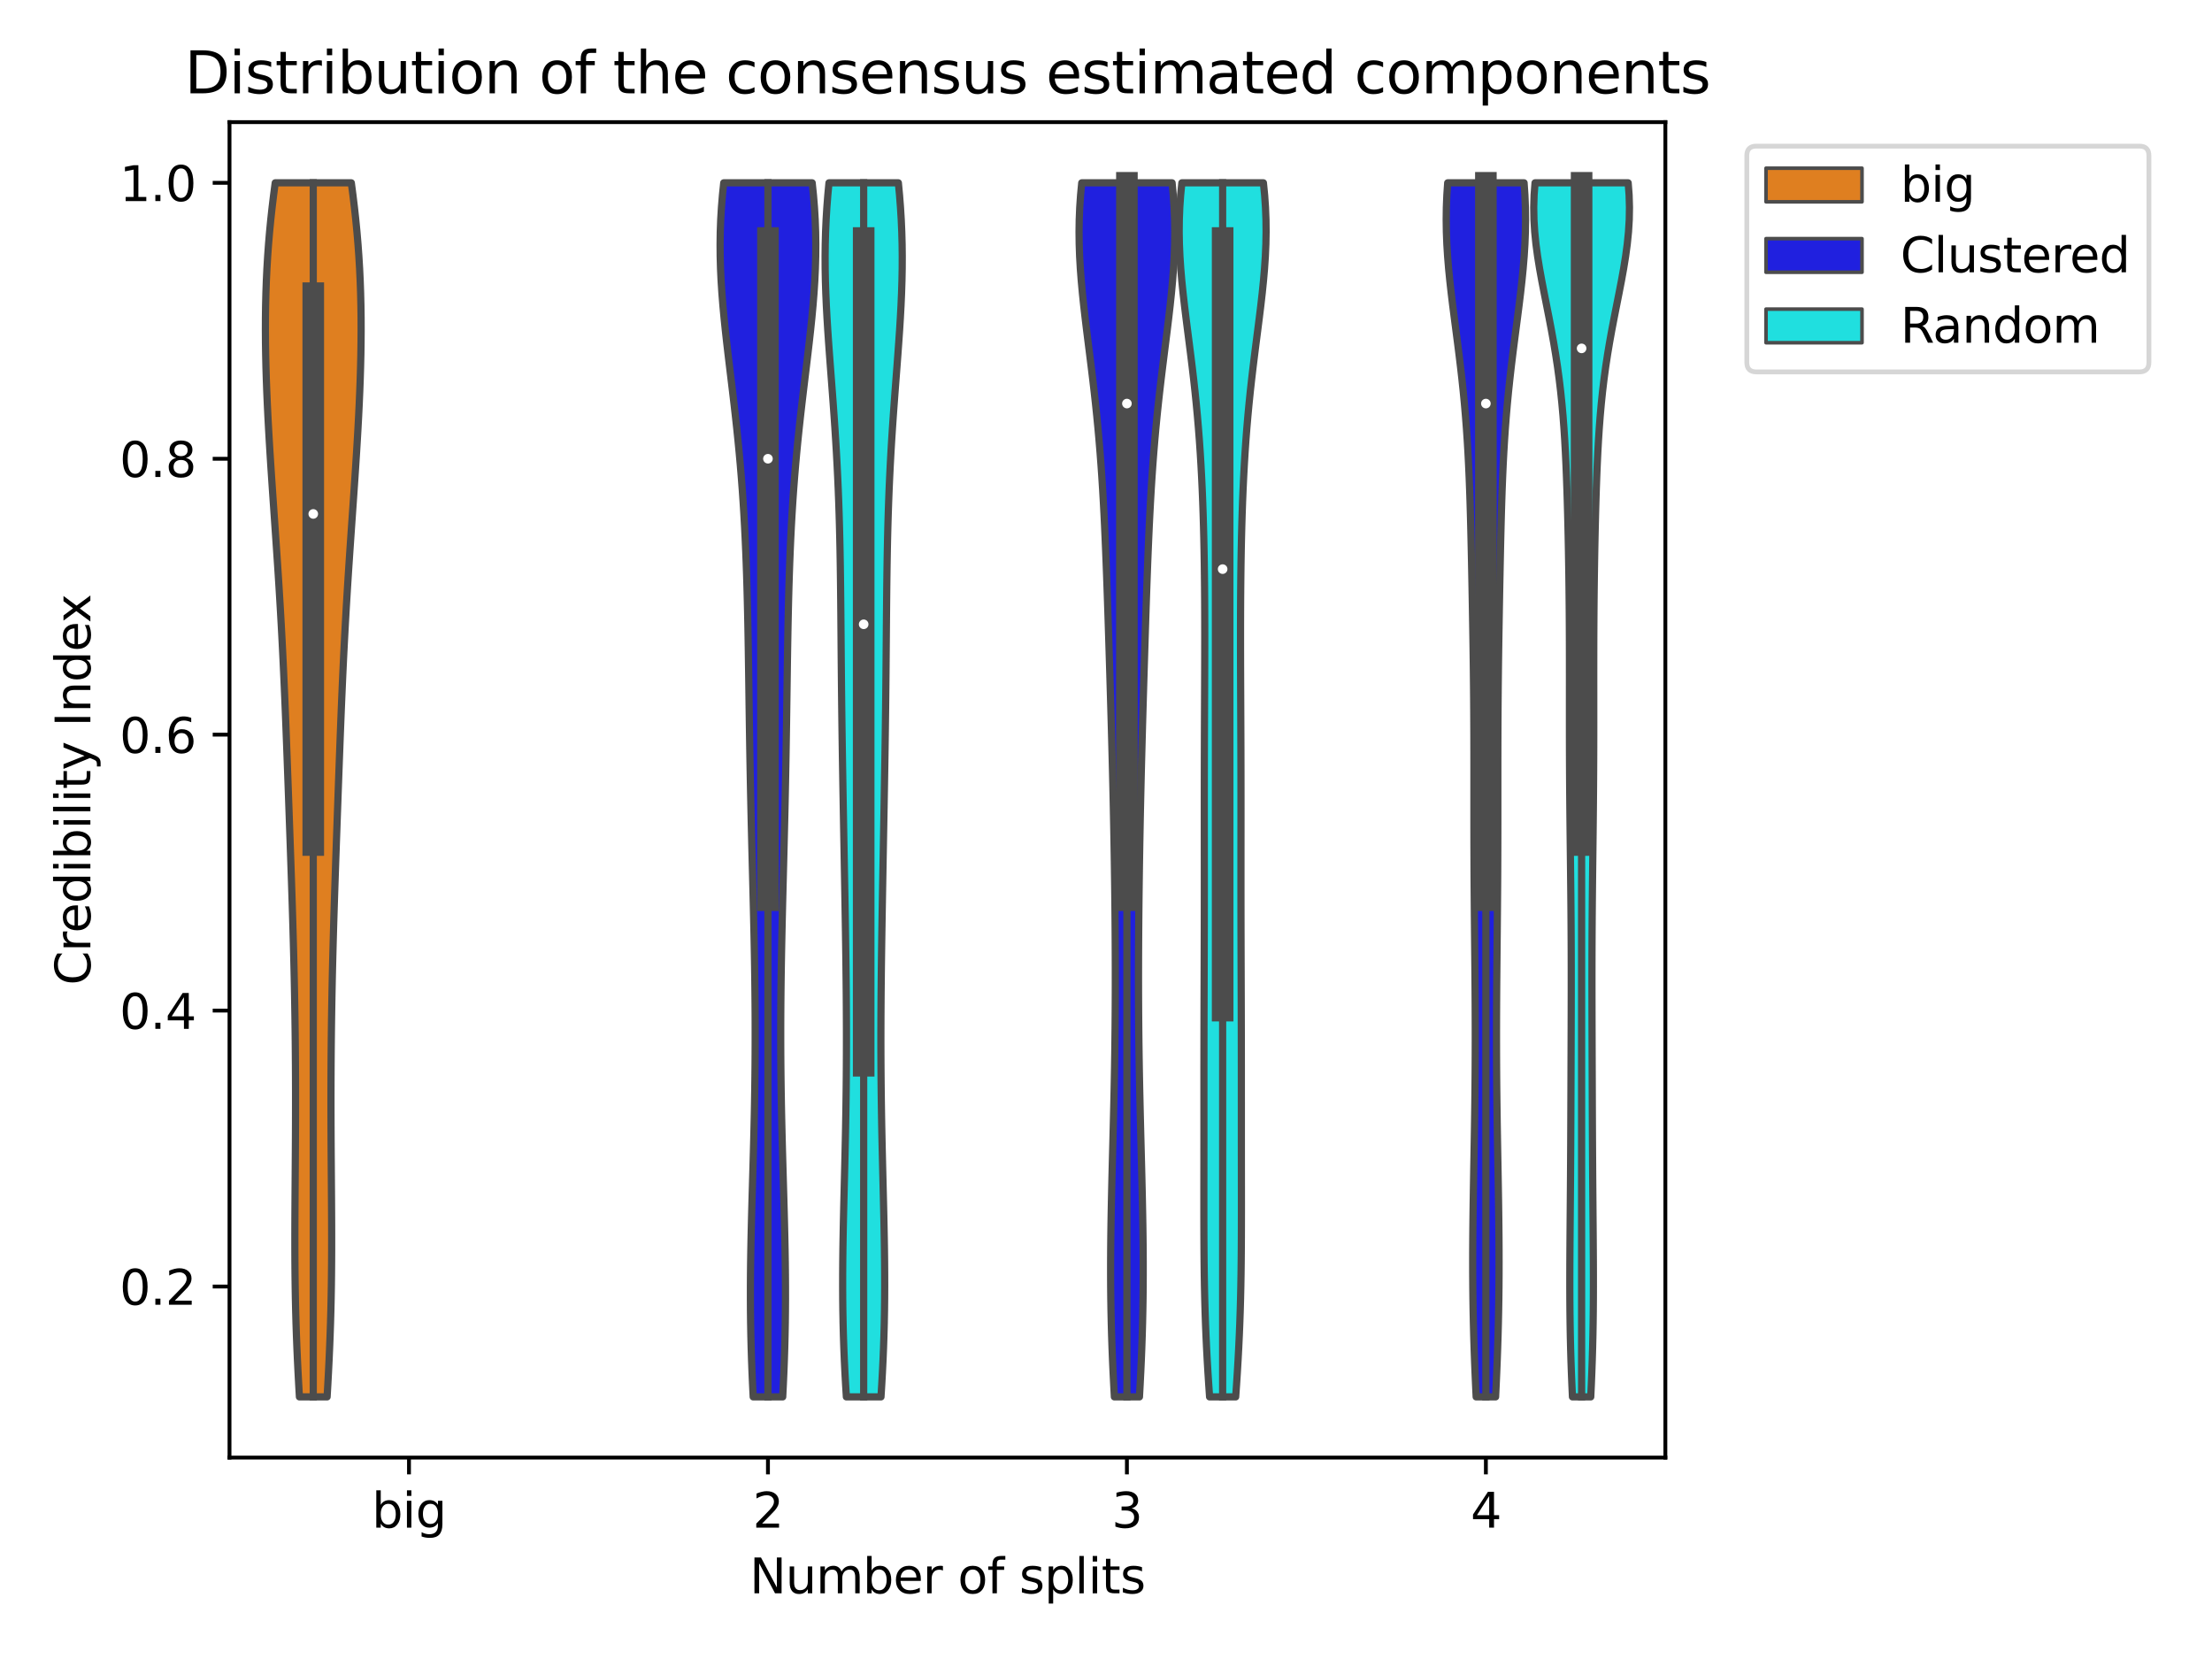 <?xml version="1.0" encoding="utf-8" standalone="no"?>
<!DOCTYPE svg PUBLIC "-//W3C//DTD SVG 1.1//EN"
  "http://www.w3.org/Graphics/SVG/1.1/DTD/svg11.dtd">
<svg height="345.6pt" version="1.1" viewBox="0 0 460.8 345.6" width="460.8pt" xmlns="http://www.w3.org/2000/svg" xmlns:xlink="http://www.w3.org/1999/xlink">
 <defs>
  <style type="text/css">*{stroke-linecap:butt;stroke-linejoin:round;}</style>
 </defs>
 <g id="figure_1">
  <g id="patch_1">
   <path d="M 0 345.6 
L 460.8 345.6 
L 460.8 0 
L 0 0 
z
" style="fill:#ffffff;"/>
  </g>
  <g id="axes_1">
   <g id="patch_2">
    <path d="M 47.81 303.64 
L 346.925 303.64 
L 346.925 25.44 
L 47.81 25.44 
z
" style="fill:#ffffff;"/>
   </g>
   <g id="PolyCollection_1">
    <defs>
     <path d="M 68.143 -54.605 
L 62.374 -54.605 
L 62.227 -57.16 
L 62.09 -59.715 
L 61.964 -62.269 
L 61.851 -64.824 
L 61.751 -67.379 
L 61.665 -69.933 
L 61.593 -72.488 
L 61.535 -75.043 
L 61.49 -77.597 
L 61.457 -80.152 
L 61.436 -82.706 
L 61.426 -85.261 
L 61.424 -87.816 
L 61.429 -90.37 
L 61.44 -92.925 
L 61.456 -95.48 
L 61.474 -98.034 
L 61.493 -100.589 
L 61.512 -103.144 
L 61.53 -105.698 
L 61.545 -108.253 
L 61.557 -110.807 
L 61.565 -113.362 
L 61.568 -115.917 
L 61.567 -118.471 
L 61.56 -121.026 
L 61.548 -123.581 
L 61.529 -126.135 
L 61.505 -128.69 
L 61.476 -131.245 
L 61.44 -133.799 
L 61.399 -136.354 
L 61.353 -138.908 
L 61.301 -141.463 
L 61.243 -144.018 
L 61.181 -146.572 
L 61.114 -149.127 
L 61.043 -151.682 
L 60.968 -154.236 
L 60.89 -156.791 
L 60.808 -159.346 
L 60.724 -161.9 
L 60.638 -164.455 
L 60.55 -167.009 
L 60.461 -169.564 
L 60.371 -172.119 
L 60.28 -174.673 
L 60.189 -177.228 
L 60.098 -179.783 
L 60.006 -182.337 
L 59.913 -184.892 
L 59.819 -187.447 
L 59.724 -190.001 
L 59.627 -192.556 
L 59.528 -195.111 
L 59.426 -197.665 
L 59.32 -200.22 
L 59.21 -202.774 
L 59.095 -205.329 
L 58.975 -207.884 
L 58.85 -210.438 
L 58.718 -212.993 
L 58.58 -215.548 
L 58.436 -218.102 
L 58.285 -220.657 
L 58.129 -223.212 
L 57.967 -225.766 
L 57.8 -228.321 
L 57.628 -230.875 
L 57.454 -233.43 
L 57.277 -235.985 
L 57.099 -238.539 
L 56.922 -241.094 
L 56.746 -243.649 
L 56.573 -246.203 
L 56.404 -248.758 
L 56.242 -251.313 
L 56.087 -253.867 
L 55.941 -256.422 
L 55.805 -258.976 
L 55.682 -261.531 
L 55.572 -264.086 
L 55.478 -266.64 
L 55.4 -269.195 
L 55.342 -271.75 
L 55.304 -274.304 
L 55.288 -276.859 
L 55.296 -279.414 
L 55.33 -281.968 
L 55.392 -284.523 
L 55.483 -287.077 
L 55.604 -289.632 
L 55.757 -292.187 
L 55.941 -294.741 
L 56.158 -297.296 
L 56.407 -299.851 
L 56.686 -302.405 
L 56.995 -304.96 
L 57.332 -307.515 
L 73.185 -307.515 
L 73.185 -307.515 
L 73.522 -304.96 
L 73.831 -302.405 
L 74.11 -299.851 
L 74.359 -297.296 
L 74.576 -294.741 
L 74.76 -292.187 
L 74.913 -289.632 
L 75.034 -287.077 
L 75.125 -284.523 
L 75.186 -281.968 
L 75.221 -279.414 
L 75.229 -276.859 
L 75.213 -274.304 
L 75.175 -271.75 
L 75.116 -269.195 
L 75.039 -266.64 
L 74.945 -264.086 
L 74.835 -261.531 
L 74.712 -258.976 
L 74.576 -256.422 
L 74.43 -253.867 
L 74.275 -251.313 
L 74.112 -248.758 
L 73.944 -246.203 
L 73.771 -243.649 
L 73.595 -241.094 
L 73.417 -238.539 
L 73.24 -235.985 
L 73.063 -233.43 
L 72.888 -230.875 
L 72.717 -228.321 
L 72.55 -225.766 
L 72.388 -223.212 
L 72.232 -220.657 
L 72.081 -218.102 
L 71.937 -215.548 
L 71.799 -212.993 
L 71.667 -210.438 
L 71.541 -207.884 
L 71.421 -205.329 
L 71.307 -202.774 
L 71.197 -200.22 
L 71.091 -197.665 
L 70.989 -195.111 
L 70.89 -192.556 
L 70.793 -190.001 
L 70.698 -187.447 
L 70.604 -184.892 
L 70.511 -182.337 
L 70.419 -179.783 
L 70.328 -177.228 
L 70.236 -174.673 
L 70.146 -172.119 
L 70.056 -169.564 
L 69.967 -167.009 
L 69.879 -164.455 
L 69.793 -161.9 
L 69.708 -159.346 
L 69.627 -156.791 
L 69.548 -154.236 
L 69.473 -151.682 
L 69.402 -149.127 
L 69.336 -146.572 
L 69.273 -144.018 
L 69.216 -141.463 
L 69.164 -138.908 
L 69.118 -136.354 
L 69.076 -133.799 
L 69.041 -131.245 
L 69.011 -128.69 
L 68.987 -126.135 
L 68.969 -123.581 
L 68.957 -121.026 
L 68.95 -118.471 
L 68.948 -115.917 
L 68.952 -113.362 
L 68.96 -110.807 
L 68.972 -108.253 
L 68.987 -105.698 
L 69.005 -103.144 
L 69.024 -100.589 
L 69.043 -98.034 
L 69.061 -95.48 
L 69.076 -92.925 
L 69.088 -90.37 
L 69.093 -87.816 
L 69.091 -85.261 
L 69.08 -82.706 
L 69.059 -80.152 
L 69.027 -77.597 
L 68.982 -75.043 
L 68.924 -72.488 
L 68.852 -69.933 
L 68.766 -67.379 
L 68.666 -64.824 
L 68.553 -62.269 
L 68.427 -59.715 
L 68.29 -57.16 
L 68.143 -54.605 
z
" id="med1578db0b" style="stroke:#4c4c4c;stroke-width:1.5;"/>
    </defs>
    <g clip-path="url(#p366820025b)">
     <use style="fill:#df7f20;stroke:#4c4c4c;stroke-width:1.5;" x="0" xlink:href="#med1578db0b" y="345.6"/>
    </g>
   </g>
   <g id="PolyCollection_2">
    <defs>
     <path d="M 163.054 -54.605 
L 156.903 -54.605 
L 156.775 -57.16 
L 156.662 -59.715 
L 156.563 -62.269 
L 156.482 -64.824 
L 156.417 -67.379 
L 156.369 -69.933 
L 156.338 -72.488 
L 156.324 -75.043 
L 156.325 -77.597 
L 156.341 -80.152 
L 156.37 -82.706 
L 156.411 -85.261 
L 156.462 -87.816 
L 156.522 -90.37 
L 156.587 -92.925 
L 156.657 -95.48 
L 156.73 -98.034 
L 156.804 -100.589 
L 156.877 -103.144 
L 156.948 -105.698 
L 157.015 -108.253 
L 157.078 -110.807 
L 157.134 -113.362 
L 157.184 -115.917 
L 157.227 -118.471 
L 157.262 -121.026 
L 157.288 -123.581 
L 157.306 -126.135 
L 157.315 -128.69 
L 157.316 -131.245 
L 157.309 -133.799 
L 157.293 -136.354 
L 157.269 -138.908 
L 157.239 -141.463 
L 157.201 -144.018 
L 157.158 -146.572 
L 157.108 -149.127 
L 157.055 -151.682 
L 156.997 -154.236 
L 156.936 -156.791 
L 156.873 -159.346 
L 156.809 -161.9 
L 156.744 -164.455 
L 156.678 -167.009 
L 156.614 -169.564 
L 156.551 -172.119 
L 156.49 -174.673 
L 156.432 -177.228 
L 156.376 -179.783 
L 156.323 -182.337 
L 156.273 -184.892 
L 156.227 -187.447 
L 156.183 -190.001 
L 156.142 -192.556 
L 156.103 -195.111 
L 156.066 -197.665 
L 156.03 -200.22 
L 155.995 -202.774 
L 155.959 -205.329 
L 155.921 -207.884 
L 155.882 -210.438 
L 155.839 -212.993 
L 155.791 -215.548 
L 155.738 -218.102 
L 155.678 -220.657 
L 155.61 -223.212 
L 155.533 -225.766 
L 155.445 -228.321 
L 155.345 -230.875 
L 155.231 -233.43 
L 155.103 -235.985 
L 154.96 -238.539 
L 154.8 -241.094 
L 154.623 -243.649 
L 154.428 -246.203 
L 154.215 -248.758 
L 153.984 -251.313 
L 153.735 -253.867 
L 153.471 -256.422 
L 153.191 -258.976 
L 152.899 -261.531 
L 152.598 -264.086 
L 152.29 -266.64 
L 151.981 -269.195 
L 151.674 -271.75 
L 151.376 -274.304 
L 151.092 -276.859 
L 150.829 -279.414 
L 150.592 -281.968 
L 150.387 -284.523 
L 150.221 -287.077 
L 150.1 -289.632 
L 150.027 -292.187 
L 150.008 -294.741 
L 150.044 -297.296 
L 150.138 -299.851 
L 150.291 -302.405 
L 150.501 -304.96 
L 150.766 -307.515 
L 169.191 -307.515 
L 169.191 -307.515 
L 169.456 -304.96 
L 169.666 -302.405 
L 169.818 -299.851 
L 169.912 -297.296 
L 169.949 -294.741 
L 169.929 -292.187 
L 169.857 -289.632 
L 169.735 -287.077 
L 169.569 -284.523 
L 169.365 -281.968 
L 169.128 -279.414 
L 168.864 -276.859 
L 168.58 -274.304 
L 168.282 -271.75 
L 167.976 -269.195 
L 167.666 -266.64 
L 167.359 -264.086 
L 167.057 -261.531 
L 166.765 -258.976 
L 166.486 -256.422 
L 166.221 -253.867 
L 165.973 -251.313 
L 165.741 -248.758 
L 165.528 -246.203 
L 165.333 -243.649 
L 165.156 -241.094 
L 164.996 -238.539 
L 164.853 -235.985 
L 164.725 -233.43 
L 164.612 -230.875 
L 164.512 -228.321 
L 164.424 -225.766 
L 164.346 -223.212 
L 164.278 -220.657 
L 164.218 -218.102 
L 164.165 -215.548 
L 164.118 -212.993 
L 164.075 -210.438 
L 164.035 -207.884 
L 163.998 -205.329 
L 163.962 -202.774 
L 163.926 -200.22 
L 163.89 -197.665 
L 163.853 -195.111 
L 163.814 -192.556 
L 163.773 -190.001 
L 163.73 -187.447 
L 163.683 -184.892 
L 163.633 -182.337 
L 163.581 -179.783 
L 163.525 -177.228 
L 163.466 -174.673 
L 163.405 -172.119 
L 163.342 -169.564 
L 163.278 -167.009 
L 163.213 -164.455 
L 163.148 -161.9 
L 163.083 -159.346 
L 163.02 -156.791 
L 162.959 -154.236 
L 162.902 -151.682 
L 162.848 -149.127 
L 162.799 -146.572 
L 162.755 -144.018 
L 162.718 -141.463 
L 162.687 -138.908 
L 162.664 -136.354 
L 162.648 -133.799 
L 162.64 -131.245 
L 162.641 -128.69 
L 162.65 -126.135 
L 162.668 -123.581 
L 162.695 -121.026 
L 162.729 -118.471 
L 162.772 -115.917 
L 162.822 -113.362 
L 162.879 -110.807 
L 162.941 -108.253 
L 163.008 -105.698 
L 163.079 -103.144 
L 163.152 -100.589 
L 163.226 -98.034 
L 163.299 -95.48 
L 163.369 -92.925 
L 163.435 -90.37 
L 163.494 -87.816 
L 163.545 -85.261 
L 163.586 -82.706 
L 163.615 -80.152 
L 163.631 -77.597 
L 163.633 -75.043 
L 163.618 -72.488 
L 163.588 -69.933 
L 163.54 -67.379 
L 163.475 -64.824 
L 163.393 -62.269 
L 163.295 -59.715 
L 163.181 -57.16 
L 163.054 -54.605 
z
" id="maf2cc60d2f" style="stroke:#4c4c4c;stroke-width:1.5;"/>
    </defs>
    <g clip-path="url(#p366820025b)">
     <use style="fill:#2020df;stroke:#4c4c4c;stroke-width:1.5;" x="0" xlink:href="#maf2cc60d2f" y="345.6"/>
    </g>
   </g>
   <g id="PolyCollection_3">
    <defs>
     <path d="M 183.526 -54.605 
L 176.313 -54.605 
L 176.155 -57.16 
L 176.013 -59.715 
L 175.889 -62.269 
L 175.783 -64.824 
L 175.697 -67.379 
L 175.63 -69.933 
L 175.582 -72.488 
L 175.552 -75.043 
L 175.54 -77.597 
L 175.543 -80.152 
L 175.561 -82.706 
L 175.591 -85.261 
L 175.632 -87.816 
L 175.681 -90.37 
L 175.737 -92.925 
L 175.797 -95.48 
L 175.86 -98.034 
L 175.923 -100.589 
L 175.986 -103.144 
L 176.046 -105.698 
L 176.102 -108.253 
L 176.154 -110.807 
L 176.199 -113.362 
L 176.239 -115.917 
L 176.272 -118.471 
L 176.298 -121.026 
L 176.316 -123.581 
L 176.328 -126.135 
L 176.332 -128.69 
L 176.33 -131.245 
L 176.321 -133.799 
L 176.307 -136.354 
L 176.287 -138.908 
L 176.262 -141.463 
L 176.232 -144.018 
L 176.2 -146.572 
L 176.163 -149.127 
L 176.125 -151.682 
L 176.084 -154.236 
L 176.041 -156.791 
L 175.997 -159.346 
L 175.951 -161.9 
L 175.905 -164.455 
L 175.859 -167.009 
L 175.812 -169.564 
L 175.765 -172.119 
L 175.719 -174.673 
L 175.673 -177.228 
L 175.627 -179.783 
L 175.583 -182.337 
L 175.54 -184.892 
L 175.498 -187.447 
L 175.459 -190.001 
L 175.421 -192.556 
L 175.386 -195.111 
L 175.353 -197.665 
L 175.323 -200.22 
L 175.295 -202.774 
L 175.27 -205.329 
L 175.246 -207.884 
L 175.224 -210.438 
L 175.203 -212.993 
L 175.182 -215.548 
L 175.16 -218.102 
L 175.136 -220.657 
L 175.108 -223.212 
L 175.077 -225.766 
L 175.039 -228.321 
L 174.994 -230.875 
L 174.94 -233.43 
L 174.877 -235.985 
L 174.803 -238.539 
L 174.717 -241.094 
L 174.618 -243.649 
L 174.506 -246.203 
L 174.38 -248.758 
L 174.241 -251.313 
L 174.089 -253.867 
L 173.925 -256.422 
L 173.75 -258.976 
L 173.567 -261.531 
L 173.376 -264.086 
L 173.182 -266.64 
L 172.987 -269.195 
L 172.795 -271.75 
L 172.61 -274.304 
L 172.436 -276.859 
L 172.278 -279.414 
L 172.14 -281.968 
L 172.028 -284.523 
L 171.945 -287.077 
L 171.896 -289.632 
L 171.884 -292.187 
L 171.912 -294.741 
L 171.982 -297.296 
L 172.096 -299.851 
L 172.252 -302.405 
L 172.451 -304.96 
L 172.691 -307.515 
L 187.147 -307.515 
L 187.147 -307.515 
L 187.387 -304.96 
L 187.586 -302.405 
L 187.743 -299.851 
L 187.856 -297.296 
L 187.926 -294.741 
L 187.954 -292.187 
L 187.942 -289.632 
L 187.893 -287.077 
L 187.81 -284.523 
L 187.698 -281.968 
L 187.561 -279.414 
L 187.403 -276.859 
L 187.229 -274.304 
L 187.044 -271.75 
L 186.852 -269.195 
L 186.657 -266.64 
L 186.462 -264.086 
L 186.272 -261.531 
L 186.088 -258.976 
L 185.913 -256.422 
L 185.749 -253.867 
L 185.597 -251.313 
L 185.458 -248.758 
L 185.333 -246.203 
L 185.221 -243.649 
L 185.122 -241.094 
L 185.036 -238.539 
L 184.961 -235.985 
L 184.898 -233.43 
L 184.845 -230.875 
L 184.8 -228.321 
L 184.762 -225.766 
L 184.73 -223.212 
L 184.703 -220.657 
L 184.679 -218.102 
L 184.656 -215.548 
L 184.635 -212.993 
L 184.614 -210.438 
L 184.592 -207.884 
L 184.569 -205.329 
L 184.543 -202.774 
L 184.515 -200.22 
L 184.485 -197.665 
L 184.452 -195.111 
L 184.417 -192.556 
L 184.38 -190.001 
L 184.34 -187.447 
L 184.298 -184.892 
L 184.255 -182.337 
L 184.211 -179.783 
L 184.166 -177.228 
L 184.12 -174.673 
L 184.073 -172.119 
L 184.026 -169.564 
L 183.98 -167.009 
L 183.933 -164.455 
L 183.887 -161.9 
L 183.842 -159.346 
L 183.798 -156.791 
L 183.755 -154.236 
L 183.714 -151.682 
L 183.675 -149.127 
L 183.639 -146.572 
L 183.606 -144.018 
L 183.577 -141.463 
L 183.552 -138.908 
L 183.532 -136.354 
L 183.517 -133.799 
L 183.509 -131.245 
L 183.506 -128.69 
L 183.511 -126.135 
L 183.522 -123.581 
L 183.541 -121.026 
L 183.566 -118.471 
L 183.599 -115.917 
L 183.639 -113.362 
L 183.685 -110.807 
L 183.736 -108.253 
L 183.793 -105.698 
L 183.853 -103.144 
L 183.915 -100.589 
L 183.979 -98.034 
L 184.041 -95.48 
L 184.101 -92.925 
L 184.157 -90.37 
L 184.206 -87.816 
L 184.247 -85.261 
L 184.277 -82.706 
L 184.295 -80.152 
L 184.299 -77.597 
L 184.286 -75.043 
L 184.257 -72.488 
L 184.209 -69.933 
L 184.141 -67.379 
L 184.055 -64.824 
L 183.95 -62.269 
L 183.825 -59.715 
L 183.684 -57.16 
L 183.526 -54.605 
z
" id="m4a2628c8d7" style="stroke:#4c4c4c;stroke-width:1.5;"/>
    </defs>
    <g clip-path="url(#p366820025b)">
     <use style="fill:#20dfdf;stroke:#4c4c4c;stroke-width:1.5;" x="0" xlink:href="#m4a2628c8d7" y="345.6"/>
    </g>
   </g>
   <g id="PolyCollection_4">
    <defs>
     <path d="M 237.37 -54.605 
L 232.144 -54.605 
L 232.004 -57.16 
L 231.875 -59.715 
L 231.759 -62.269 
L 231.657 -64.824 
L 231.57 -67.379 
L 231.497 -69.933 
L 231.441 -72.488 
L 231.399 -75.043 
L 231.373 -77.597 
L 231.361 -80.152 
L 231.362 -82.706 
L 231.376 -85.261 
L 231.402 -87.816 
L 231.437 -90.37 
L 231.481 -92.925 
L 231.532 -95.48 
L 231.589 -98.034 
L 231.65 -100.589 
L 231.714 -103.144 
L 231.78 -105.698 
L 231.846 -108.253 
L 231.911 -110.807 
L 231.973 -113.362 
L 232.033 -115.917 
L 232.089 -118.471 
L 232.14 -121.026 
L 232.186 -123.581 
L 232.226 -126.135 
L 232.26 -128.69 
L 232.288 -131.245 
L 232.309 -133.799 
L 232.325 -136.354 
L 232.335 -138.908 
L 232.339 -141.463 
L 232.337 -144.018 
L 232.331 -146.572 
L 232.319 -149.127 
L 232.303 -151.682 
L 232.283 -154.236 
L 232.258 -156.791 
L 232.23 -159.346 
L 232.198 -161.9 
L 232.162 -164.455 
L 232.123 -167.009 
L 232.08 -169.564 
L 232.034 -172.119 
L 231.985 -174.673 
L 231.932 -177.228 
L 231.876 -179.783 
L 231.817 -182.337 
L 231.756 -184.892 
L 231.692 -187.447 
L 231.625 -190.001 
L 231.557 -192.556 
L 231.486 -195.111 
L 231.414 -197.665 
L 231.34 -200.22 
L 231.265 -202.774 
L 231.189 -205.329 
L 231.111 -207.884 
L 231.033 -210.438 
L 230.953 -212.993 
L 230.872 -215.548 
L 230.789 -218.102 
L 230.704 -220.657 
L 230.616 -223.212 
L 230.525 -225.766 
L 230.429 -228.321 
L 230.328 -230.875 
L 230.22 -233.43 
L 230.105 -235.985 
L 229.98 -238.539 
L 229.845 -241.094 
L 229.697 -243.649 
L 229.535 -246.203 
L 229.358 -248.758 
L 229.164 -251.313 
L 228.953 -253.867 
L 228.723 -256.422 
L 228.475 -258.976 
L 228.208 -261.531 
L 227.925 -264.086 
L 227.627 -266.64 
L 227.316 -269.195 
L 226.998 -271.75 
L 226.676 -274.304 
L 226.356 -276.859 
L 226.046 -279.414 
L 225.752 -281.968 
L 225.484 -284.523 
L 225.248 -287.077 
L 225.053 -289.632 
L 224.906 -292.187 
L 224.816 -294.741 
L 224.786 -297.296 
L 224.823 -299.851 
L 224.929 -302.405 
L 225.104 -304.96 
L 225.347 -307.515 
L 244.167 -307.515 
L 244.167 -307.515 
L 244.41 -304.96 
L 244.585 -302.405 
L 244.691 -299.851 
L 244.728 -297.296 
L 244.698 -294.741 
L 244.608 -292.187 
L 244.461 -289.632 
L 244.266 -287.077 
L 244.03 -284.523 
L 243.762 -281.968 
L 243.468 -279.414 
L 243.158 -276.859 
L 242.838 -274.304 
L 242.516 -271.75 
L 242.198 -269.195 
L 241.887 -266.64 
L 241.589 -264.086 
L 241.306 -261.531 
L 241.039 -258.976 
L 240.791 -256.422 
L 240.561 -253.867 
L 240.35 -251.313 
L 240.156 -248.758 
L 239.979 -246.203 
L 239.817 -243.649 
L 239.669 -241.094 
L 239.534 -238.539 
L 239.409 -235.985 
L 239.294 -233.43 
L 239.186 -230.875 
L 239.085 -228.321 
L 238.989 -225.766 
L 238.898 -223.212 
L 238.81 -220.657 
L 238.725 -218.102 
L 238.642 -215.548 
L 238.561 -212.993 
L 238.481 -210.438 
L 238.403 -207.884 
L 238.325 -205.329 
L 238.249 -202.774 
L 238.174 -200.22 
L 238.1 -197.665 
L 238.028 -195.111 
L 237.957 -192.556 
L 237.889 -190.001 
L 237.822 -187.447 
L 237.758 -184.892 
L 237.697 -182.337 
L 237.638 -179.783 
L 237.582 -177.228 
L 237.529 -174.673 
L 237.48 -172.119 
L 237.434 -169.564 
L 237.391 -167.009 
L 237.352 -164.455 
L 237.316 -161.9 
L 237.284 -159.346 
L 237.256 -156.791 
L 237.231 -154.236 
L 237.211 -151.682 
L 237.195 -149.127 
L 237.183 -146.572 
L 237.177 -144.018 
L 237.175 -141.463 
L 237.179 -138.908 
L 237.189 -136.354 
L 237.205 -133.799 
L 237.226 -131.245 
L 237.254 -128.69 
L 237.288 -126.135 
L 237.328 -123.581 
L 237.374 -121.026 
L 237.425 -118.471 
L 237.481 -115.917 
L 237.541 -113.362 
L 237.603 -110.807 
L 237.668 -108.253 
L 237.734 -105.698 
L 237.8 -103.144 
L 237.864 -100.589 
L 237.925 -98.034 
L 237.982 -95.48 
L 238.033 -92.925 
L 238.077 -90.37 
L 238.112 -87.816 
L 238.138 -85.261 
L 238.152 -82.706 
L 238.153 -80.152 
L 238.141 -77.597 
L 238.115 -75.043 
L 238.073 -72.488 
L 238.017 -69.933 
L 237.944 -67.379 
L 237.857 -64.824 
L 237.755 -62.269 
L 237.639 -59.715 
L 237.51 -57.16 
L 237.37 -54.605 
z
" id="m00c78be4f6" style="stroke:#4c4c4c;stroke-width:1.5;"/>
    </defs>
    <g clip-path="url(#p366820025b)">
     <use style="fill:#2020df;stroke:#4c4c4c;stroke-width:1.5;" x="0" xlink:href="#m00c78be4f6" y="345.6"/>
    </g>
   </g>
   <g id="PolyCollection_5">
    <defs>
     <path d="M 257.418 -54.605 
L 251.978 -54.605 
L 251.801 -57.16 
L 251.636 -59.715 
L 251.485 -62.269 
L 251.349 -64.824 
L 251.229 -67.379 
L 251.125 -69.933 
L 251.038 -72.488 
L 250.966 -75.043 
L 250.909 -77.597 
L 250.865 -80.152 
L 250.833 -82.706 
L 250.811 -85.261 
L 250.797 -87.816 
L 250.789 -90.37 
L 250.786 -92.925 
L 250.786 -95.48 
L 250.787 -98.034 
L 250.79 -100.589 
L 250.793 -103.144 
L 250.795 -105.698 
L 250.797 -108.253 
L 250.798 -110.807 
L 250.798 -113.362 
L 250.798 -115.917 
L 250.799 -118.471 
L 250.799 -121.026 
L 250.8 -123.581 
L 250.803 -126.135 
L 250.806 -128.69 
L 250.811 -131.245 
L 250.817 -133.799 
L 250.824 -136.354 
L 250.832 -138.908 
L 250.84 -141.463 
L 250.848 -144.018 
L 250.856 -146.572 
L 250.863 -149.127 
L 250.87 -151.682 
L 250.875 -154.236 
L 250.878 -156.791 
L 250.881 -159.346 
L 250.882 -161.9 
L 250.881 -164.455 
L 250.88 -167.009 
L 250.879 -169.564 
L 250.877 -172.119 
L 250.876 -174.673 
L 250.875 -177.228 
L 250.876 -179.783 
L 250.878 -182.337 
L 250.882 -184.892 
L 250.887 -187.447 
L 250.894 -190.001 
L 250.903 -192.556 
L 250.913 -195.111 
L 250.924 -197.665 
L 250.935 -200.22 
L 250.946 -202.774 
L 250.956 -205.329 
L 250.964 -207.884 
L 250.969 -210.438 
L 250.971 -212.993 
L 250.969 -215.548 
L 250.962 -218.102 
L 250.95 -220.657 
L 250.931 -223.212 
L 250.904 -225.766 
L 250.87 -228.321 
L 250.826 -230.875 
L 250.773 -233.43 
L 250.709 -235.985 
L 250.633 -238.539 
L 250.544 -241.094 
L 250.44 -243.649 
L 250.32 -246.203 
L 250.183 -248.758 
L 250.028 -251.313 
L 249.852 -253.867 
L 249.655 -256.422 
L 249.436 -258.976 
L 249.195 -261.531 
L 248.933 -264.086 
L 248.65 -266.64 
L 248.35 -269.195 
L 248.035 -271.75 
L 247.711 -274.304 
L 247.383 -276.859 
L 247.059 -279.414 
L 246.746 -281.968 
L 246.455 -284.523 
L 246.194 -287.077 
L 245.973 -289.632 
L 245.802 -292.187 
L 245.69 -294.741 
L 245.644 -297.296 
L 245.671 -299.851 
L 245.772 -302.405 
L 245.951 -304.96 
L 246.205 -307.515 
L 263.191 -307.515 
L 263.191 -307.515 
L 263.445 -304.96 
L 263.624 -302.405 
L 263.725 -299.851 
L 263.752 -297.296 
L 263.706 -294.741 
L 263.594 -292.187 
L 263.423 -289.632 
L 263.202 -287.077 
L 262.941 -284.523 
L 262.65 -281.968 
L 262.337 -279.414 
L 262.013 -276.859 
L 261.685 -274.304 
L 261.361 -271.75 
L 261.046 -269.195 
L 260.746 -266.64 
L 260.463 -264.086 
L 260.201 -261.531 
L 259.96 -258.976 
L 259.741 -256.422 
L 259.544 -253.867 
L 259.368 -251.313 
L 259.213 -248.758 
L 259.076 -246.203 
L 258.956 -243.649 
L 258.852 -241.094 
L 258.763 -238.539 
L 258.687 -235.985 
L 258.623 -233.43 
L 258.57 -230.875 
L 258.526 -228.321 
L 258.492 -225.766 
L 258.466 -223.212 
L 258.446 -220.657 
L 258.434 -218.102 
L 258.427 -215.548 
L 258.425 -212.993 
L 258.427 -210.438 
L 258.432 -207.884 
L 258.44 -205.329 
L 258.45 -202.774 
L 258.461 -200.22 
L 258.472 -197.665 
L 258.483 -195.111 
L 258.493 -192.556 
L 258.502 -190.001 
L 258.509 -187.447 
L 258.514 -184.892 
L 258.518 -182.337 
L 258.52 -179.783 
L 258.521 -177.228 
L 258.52 -174.673 
L 258.519 -172.119 
L 258.517 -169.564 
L 258.516 -167.009 
L 258.515 -164.455 
L 258.514 -161.9 
L 258.515 -159.346 
L 258.518 -156.791 
L 258.521 -154.236 
L 258.526 -151.682 
L 258.533 -149.127 
L 258.54 -146.572 
L 258.548 -144.018 
L 258.556 -141.463 
L 258.564 -138.908 
L 258.572 -136.354 
L 258.579 -133.799 
L 258.585 -131.245 
L 258.59 -128.69 
L 258.593 -126.135 
L 258.596 -123.581 
L 258.597 -121.026 
L 258.597 -118.471 
L 258.598 -115.917 
L 258.598 -113.362 
L 258.598 -110.807 
L 258.599 -108.253 
L 258.601 -105.698 
L 258.603 -103.144 
L 258.606 -100.589 
L 258.609 -98.034 
L 258.61 -95.48 
L 258.61 -92.925 
L 258.607 -90.37 
L 258.599 -87.816 
L 258.585 -85.261 
L 258.563 -82.706 
L 258.531 -80.152 
L 258.487 -77.597 
L 258.43 -75.043 
L 258.358 -72.488 
L 258.271 -69.933 
L 258.167 -67.379 
L 258.047 -64.824 
L 257.911 -62.269 
L 257.76 -59.715 
L 257.595 -57.16 
L 257.418 -54.605 
z
" id="m9d30735531" style="stroke:#4c4c4c;stroke-width:1.5;"/>
    </defs>
    <g clip-path="url(#p366820025b)">
     <use style="fill:#20dfdf;stroke:#4c4c4c;stroke-width:1.5;" x="0" xlink:href="#m9d30735531" y="345.6"/>
    </g>
   </g>
   <g id="PolyCollection_6">
    <defs>
     <path d="M 311.562 -54.605 
L 307.51 -54.605 
L 307.388 -57.16 
L 307.276 -59.715 
L 307.173 -62.269 
L 307.081 -64.824 
L 307.001 -67.379 
L 306.934 -69.933 
L 306.879 -72.488 
L 306.838 -75.043 
L 306.809 -77.597 
L 306.792 -80.152 
L 306.787 -82.706 
L 306.793 -85.261 
L 306.808 -87.816 
L 306.832 -90.37 
L 306.862 -92.925 
L 306.899 -95.48 
L 306.94 -98.034 
L 306.984 -100.589 
L 307.029 -103.144 
L 307.075 -105.698 
L 307.12 -108.253 
L 307.162 -110.807 
L 307.201 -113.362 
L 307.235 -115.917 
L 307.264 -118.471 
L 307.288 -121.026 
L 307.306 -123.581 
L 307.317 -126.135 
L 307.323 -128.69 
L 307.322 -131.245 
L 307.315 -133.799 
L 307.304 -136.354 
L 307.288 -138.908 
L 307.268 -141.463 
L 307.246 -144.018 
L 307.221 -146.572 
L 307.196 -149.127 
L 307.171 -151.682 
L 307.146 -154.236 
L 307.123 -156.791 
L 307.103 -159.346 
L 307.085 -161.9 
L 307.07 -164.455 
L 307.059 -167.009 
L 307.05 -169.564 
L 307.045 -172.119 
L 307.042 -174.673 
L 307.042 -177.228 
L 307.042 -179.783 
L 307.043 -182.337 
L 307.043 -184.892 
L 307.042 -187.447 
L 307.038 -190.001 
L 307.032 -192.556 
L 307.021 -195.111 
L 307.007 -197.665 
L 306.988 -200.22 
L 306.965 -202.774 
L 306.937 -205.329 
L 306.905 -207.884 
L 306.869 -210.438 
L 306.83 -212.993 
L 306.788 -215.548 
L 306.744 -218.102 
L 306.698 -220.657 
L 306.65 -223.212 
L 306.601 -225.766 
L 306.55 -228.321 
L 306.496 -230.875 
L 306.439 -233.43 
L 306.378 -235.985 
L 306.31 -238.539 
L 306.235 -241.094 
L 306.148 -243.649 
L 306.05 -246.203 
L 305.935 -248.758 
L 305.804 -251.313 
L 305.652 -253.867 
L 305.478 -256.422 
L 305.281 -258.976 
L 305.059 -261.531 
L 304.813 -264.086 
L 304.543 -266.64 
L 304.251 -269.195 
L 303.941 -271.75 
L 303.617 -274.304 
L 303.285 -276.859 
L 302.952 -279.414 
L 302.625 -281.968 
L 302.314 -284.523 
L 302.027 -287.077 
L 301.773 -289.632 
L 301.563 -292.187 
L 301.404 -294.741 
L 301.304 -297.296 
L 301.268 -299.851 
L 301.301 -302.405 
L 301.405 -304.96 
L 301.579 -307.515 
L 317.493 -307.515 
L 317.493 -307.515 
L 317.667 -304.96 
L 317.77 -302.405 
L 317.803 -299.851 
L 317.768 -297.296 
L 317.668 -294.741 
L 317.509 -292.187 
L 317.298 -289.632 
L 317.045 -287.077 
L 316.758 -284.523 
L 316.446 -281.968 
L 316.12 -279.414 
L 315.786 -276.859 
L 315.454 -274.304 
L 315.13 -271.75 
L 314.82 -269.195 
L 314.529 -266.64 
L 314.259 -264.086 
L 314.013 -261.531 
L 313.791 -258.976 
L 313.594 -256.422 
L 313.42 -253.867 
L 313.268 -251.313 
L 313.136 -248.758 
L 313.022 -246.203 
L 312.923 -243.649 
L 312.837 -241.094 
L 312.761 -238.539 
L 312.694 -235.985 
L 312.632 -233.43 
L 312.575 -230.875 
L 312.522 -228.321 
L 312.471 -225.766 
L 312.421 -223.212 
L 312.374 -220.657 
L 312.328 -218.102 
L 312.284 -215.548 
L 312.242 -212.993 
L 312.203 -210.438 
L 312.167 -207.884 
L 312.135 -205.329 
L 312.107 -202.774 
L 312.084 -200.22 
L 312.065 -197.665 
L 312.05 -195.111 
L 312.04 -192.556 
L 312.033 -190.001 
L 312.03 -187.447 
L 312.029 -184.892 
L 312.029 -182.337 
L 312.03 -179.783 
L 312.03 -177.228 
L 312.029 -174.673 
L 312.027 -172.119 
L 312.021 -169.564 
L 312.013 -167.009 
L 312.002 -164.455 
L 311.987 -161.9 
L 311.969 -159.346 
L 311.948 -156.791 
L 311.925 -154.236 
L 311.901 -151.682 
L 311.875 -149.127 
L 311.85 -146.572 
L 311.826 -144.018 
L 311.803 -141.463 
L 311.784 -138.908 
L 311.768 -136.354 
L 311.756 -133.799 
L 311.75 -131.245 
L 311.749 -128.69 
L 311.754 -126.135 
L 311.766 -123.581 
L 311.783 -121.026 
L 311.807 -118.471 
L 311.837 -115.917 
L 311.871 -113.362 
L 311.91 -110.807 
L 311.952 -108.253 
L 311.997 -105.698 
L 312.042 -103.144 
L 312.088 -100.589 
L 312.132 -98.034 
L 312.173 -95.48 
L 312.209 -92.925 
L 312.24 -90.37 
L 312.264 -87.816 
L 312.279 -85.261 
L 312.284 -82.706 
L 312.279 -80.152 
L 312.263 -77.597 
L 312.234 -75.043 
L 312.192 -72.488 
L 312.138 -69.933 
L 312.071 -67.379 
L 311.991 -64.824 
L 311.899 -62.269 
L 311.796 -59.715 
L 311.683 -57.16 
L 311.562 -54.605 
z
" id="m030873d5b5" style="stroke:#4c4c4c;stroke-width:1.5;"/>
    </defs>
    <g clip-path="url(#p366820025b)">
     <use style="fill:#2020df;stroke:#4c4c4c;stroke-width:1.5;" x="0" xlink:href="#m030873d5b5" y="345.6"/>
    </g>
   </g>
   <g id="PolyCollection_7">
    <defs>
     <path d="M 331.383 -54.605 
L 327.57 -54.605 
L 327.453 -57.16 
L 327.349 -59.715 
L 327.258 -62.269 
L 327.183 -64.824 
L 327.123 -67.379 
L 327.078 -69.933 
L 327.046 -72.488 
L 327.027 -75.043 
L 327.019 -77.597 
L 327.021 -80.152 
L 327.03 -82.706 
L 327.044 -85.261 
L 327.063 -87.816 
L 327.084 -90.37 
L 327.105 -92.925 
L 327.127 -95.48 
L 327.148 -98.034 
L 327.167 -100.589 
L 327.184 -103.144 
L 327.2 -105.698 
L 327.213 -108.253 
L 327.225 -110.807 
L 327.236 -113.362 
L 327.246 -115.917 
L 327.256 -118.471 
L 327.265 -121.026 
L 327.274 -123.581 
L 327.283 -126.135 
L 327.292 -128.69 
L 327.3 -131.245 
L 327.307 -133.799 
L 327.313 -136.354 
L 327.317 -138.908 
L 327.318 -141.463 
L 327.317 -144.018 
L 327.312 -146.572 
L 327.303 -149.127 
L 327.29 -151.682 
L 327.273 -154.236 
L 327.253 -156.791 
L 327.229 -159.346 
L 327.202 -161.9 
L 327.173 -164.455 
L 327.143 -167.009 
L 327.113 -169.564 
L 327.083 -172.119 
L 327.054 -174.673 
L 327.028 -177.228 
L 327.005 -179.783 
L 326.986 -182.337 
L 326.97 -184.892 
L 326.958 -187.447 
L 326.95 -190.001 
L 326.945 -192.556 
L 326.943 -195.111 
L 326.943 -197.665 
L 326.944 -200.22 
L 326.946 -202.774 
L 326.946 -205.329 
L 326.945 -207.884 
L 326.941 -210.438 
L 326.933 -212.993 
L 326.921 -215.548 
L 326.904 -218.102 
L 326.881 -220.657 
L 326.853 -223.212 
L 326.82 -225.766 
L 326.781 -228.321 
L 326.737 -230.875 
L 326.686 -233.43 
L 326.63 -235.985 
L 326.568 -238.539 
L 326.497 -241.094 
L 326.418 -243.649 
L 326.328 -246.203 
L 326.224 -248.758 
L 326.103 -251.313 
L 325.962 -253.867 
L 325.796 -256.422 
L 325.601 -258.976 
L 325.373 -261.531 
L 325.108 -264.086 
L 324.804 -266.64 
L 324.458 -269.195 
L 324.07 -271.75 
L 323.643 -274.304 
L 323.181 -276.859 
L 322.693 -279.414 
L 322.189 -281.968 
L 321.682 -284.523 
L 321.188 -287.077 
L 320.725 -289.632 
L 320.312 -292.187 
L 319.967 -294.741 
L 319.709 -297.296 
L 319.551 -299.851 
L 319.506 -302.405 
L 319.581 -304.96 
L 319.778 -307.515 
L 339.176 -307.515 
L 339.176 -307.515 
L 339.373 -304.96 
L 339.447 -302.405 
L 339.402 -299.851 
L 339.245 -297.296 
L 338.986 -294.741 
L 338.642 -292.187 
L 338.229 -289.632 
L 337.766 -287.077 
L 337.272 -284.523 
L 336.765 -281.968 
L 336.261 -279.414 
L 335.772 -276.859 
L 335.311 -274.304 
L 334.884 -271.75 
L 334.496 -269.195 
L 334.15 -266.64 
L 333.845 -264.086 
L 333.58 -261.531 
L 333.352 -258.976 
L 333.158 -256.422 
L 332.992 -253.867 
L 332.85 -251.313 
L 332.73 -248.758 
L 332.626 -246.203 
L 332.536 -243.649 
L 332.456 -241.094 
L 332.386 -238.539 
L 332.323 -235.985 
L 332.267 -233.43 
L 332.217 -230.875 
L 332.173 -228.321 
L 332.134 -225.766 
L 332.1 -223.212 
L 332.072 -220.657 
L 332.05 -218.102 
L 332.033 -215.548 
L 332.02 -212.993 
L 332.013 -210.438 
L 332.009 -207.884 
L 332.007 -205.329 
L 332.008 -202.774 
L 332.009 -200.22 
L 332.01 -197.665 
L 332.011 -195.111 
L 332.009 -192.556 
L 332.004 -190.001 
L 331.996 -187.447 
L 331.984 -184.892 
L 331.968 -182.337 
L 331.948 -179.783 
L 331.925 -177.228 
L 331.899 -174.673 
L 331.871 -172.119 
L 331.841 -169.564 
L 331.811 -167.009 
L 331.78 -164.455 
L 331.751 -161.9 
L 331.725 -159.346 
L 331.701 -156.791 
L 331.68 -154.236 
L 331.663 -151.682 
L 331.651 -149.127 
L 331.642 -146.572 
L 331.637 -144.018 
L 331.635 -141.463 
L 331.637 -138.908 
L 331.641 -136.354 
L 331.647 -133.799 
L 331.654 -131.245 
L 331.662 -128.69 
L 331.671 -126.135 
L 331.679 -123.581 
L 331.689 -121.026 
L 331.698 -118.471 
L 331.707 -115.917 
L 331.717 -113.362 
L 331.728 -110.807 
L 331.74 -108.253 
L 331.754 -105.698 
L 331.77 -103.144 
L 331.787 -100.589 
L 331.806 -98.034 
L 331.827 -95.48 
L 331.848 -92.925 
L 331.87 -90.37 
L 331.891 -87.816 
L 331.909 -85.261 
L 331.924 -82.706 
L 331.933 -80.152 
L 331.934 -77.597 
L 331.927 -75.043 
L 331.908 -72.488 
L 331.876 -69.933 
L 331.831 -67.379 
L 331.771 -64.824 
L 331.695 -62.269 
L 331.605 -59.715 
L 331.501 -57.16 
L 331.383 -54.605 
z
" id="m871c7bd80b" style="stroke:#4c4c4c;stroke-width:1.5;"/>
    </defs>
    <g clip-path="url(#p366820025b)">
     <use style="fill:#20dfdf;stroke:#4c4c4c;stroke-width:1.5;" x="0" xlink:href="#m871c7bd80b" y="345.6"/>
    </g>
   </g>
   <g id="patch_3">
    <path clip-path="url(#p366820025b)" d="M 85.199 325.482 
L 85.199 325.482 
L 85.199 325.482 
L 85.199 325.482 
z
" style="fill:#df7f20;stroke:#4c4c4c;stroke-linejoin:miter;stroke-width:0.75;"/>
   </g>
   <g id="patch_4">
    <path clip-path="url(#p366820025b)" d="M 85.199 325.482 
L 85.199 325.482 
L 85.199 325.482 
L 85.199 325.482 
z
" style="fill:#2020df;stroke:#4c4c4c;stroke-linejoin:miter;stroke-width:0.75;"/>
   </g>
   <g id="patch_5">
    <path clip-path="url(#p366820025b)" d="M 85.199 325.482 
L 85.199 325.482 
L 85.199 325.482 
L 85.199 325.482 
z
" style="fill:#20dfdf;stroke:#4c4c4c;stroke-linejoin:miter;stroke-width:0.75;"/>
   </g>
   <g id="matplotlib.axis_1">
    <g id="xtick_1">
     <g id="line2d_1">
      <defs>
       <path d="M 0 0 
L 0 3.5 
" id="m7316e7632c" style="stroke:#000000;stroke-width:0.8;"/>
      </defs>
      <g>
       <use style="stroke:#000000;stroke-width:0.8;" x="85.199" xlink:href="#m7316e7632c" y="303.64"/>
      </g>
     </g>
     <g id="text_1">
      <!-- big -->
      <g transform="translate(77.462 318.238)scale(0.1 -0.1)">
       <defs>
        <path d="M 3116 1747 
Q 3116 2381 2855 2742 
Q 2594 3103 2138 3103 
Q 1681 3103 1420 2742 
Q 1159 2381 1159 1747 
Q 1159 1113 1420 752 
Q 1681 391 2138 391 
Q 2594 391 2855 752 
Q 3116 1113 3116 1747 
z
M 1159 2969 
Q 1341 3281 1617 3432 
Q 1894 3584 2278 3584 
Q 2916 3584 3314 3078 
Q 3713 2572 3713 1747 
Q 3713 922 3314 415 
Q 2916 -91 2278 -91 
Q 1894 -91 1617 61 
Q 1341 213 1159 525 
L 1159 0 
L 581 0 
L 581 4863 
L 1159 4863 
L 1159 2969 
z
" id="DejaVuSans-62" transform="scale(0.016)"/>
        <path d="M 603 3500 
L 1178 3500 
L 1178 0 
L 603 0 
L 603 3500 
z
M 603 4863 
L 1178 4863 
L 1178 4134 
L 603 4134 
L 603 4863 
z
" id="DejaVuSans-69" transform="scale(0.016)"/>
        <path d="M 2906 1791 
Q 2906 2416 2648 2759 
Q 2391 3103 1925 3103 
Q 1463 3103 1205 2759 
Q 947 2416 947 1791 
Q 947 1169 1205 825 
Q 1463 481 1925 481 
Q 2391 481 2648 825 
Q 2906 1169 2906 1791 
z
M 3481 434 
Q 3481 -459 3084 -895 
Q 2688 -1331 1869 -1331 
Q 1566 -1331 1297 -1286 
Q 1028 -1241 775 -1147 
L 775 -588 
Q 1028 -725 1275 -790 
Q 1522 -856 1778 -856 
Q 2344 -856 2625 -561 
Q 2906 -266 2906 331 
L 2906 616 
Q 2728 306 2450 153 
Q 2172 0 1784 0 
Q 1141 0 747 490 
Q 353 981 353 1791 
Q 353 2603 747 3093 
Q 1141 3584 1784 3584 
Q 2172 3584 2450 3431 
Q 2728 3278 2906 2969 
L 2906 3500 
L 3481 3500 
L 3481 434 
z
" id="DejaVuSans-67" transform="scale(0.016)"/>
       </defs>
       <use xlink:href="#DejaVuSans-62"/>
       <use x="63.477" xlink:href="#DejaVuSans-69"/>
       <use x="91.26" xlink:href="#DejaVuSans-67"/>
      </g>
     </g>
    </g>
    <g id="xtick_2">
     <g id="line2d_2">
      <g>
       <use style="stroke:#000000;stroke-width:0.8;" x="159.978" xlink:href="#m7316e7632c" y="303.64"/>
      </g>
     </g>
     <g id="text_2">
      <!-- 2 -->
      <g transform="translate(156.797 318.238)scale(0.1 -0.1)">
       <defs>
        <path d="M 1228 531 
L 3431 531 
L 3431 0 
L 469 0 
L 469 531 
Q 828 903 1448 1529 
Q 2069 2156 2228 2338 
Q 2531 2678 2651 2914 
Q 2772 3150 2772 3378 
Q 2772 3750 2511 3984 
Q 2250 4219 1831 4219 
Q 1534 4219 1204 4116 
Q 875 4013 500 3803 
L 500 4441 
Q 881 4594 1212 4672 
Q 1544 4750 1819 4750 
Q 2544 4750 2975 4387 
Q 3406 4025 3406 3419 
Q 3406 3131 3298 2873 
Q 3191 2616 2906 2266 
Q 2828 2175 2409 1742 
Q 1991 1309 1228 531 
z
" id="DejaVuSans-32" transform="scale(0.016)"/>
       </defs>
       <use xlink:href="#DejaVuSans-32"/>
      </g>
     </g>
    </g>
    <g id="xtick_3">
     <g id="line2d_3">
      <g>
       <use style="stroke:#000000;stroke-width:0.8;" x="234.757" xlink:href="#m7316e7632c" y="303.64"/>
      </g>
     </g>
     <g id="text_3">
      <!-- 3 -->
      <g transform="translate(231.576 318.238)scale(0.1 -0.1)">
       <defs>
        <path d="M 2597 2516 
Q 3050 2419 3304 2112 
Q 3559 1806 3559 1356 
Q 3559 666 3084 287 
Q 2609 -91 1734 -91 
Q 1441 -91 1130 -33 
Q 819 25 488 141 
L 488 750 
Q 750 597 1062 519 
Q 1375 441 1716 441 
Q 2309 441 2620 675 
Q 2931 909 2931 1356 
Q 2931 1769 2642 2001 
Q 2353 2234 1838 2234 
L 1294 2234 
L 1294 2753 
L 1863 2753 
Q 2328 2753 2575 2939 
Q 2822 3125 2822 3475 
Q 2822 3834 2567 4026 
Q 2313 4219 1838 4219 
Q 1578 4219 1281 4162 
Q 984 4106 628 3988 
L 628 4550 
Q 988 4650 1302 4700 
Q 1616 4750 1894 4750 
Q 2613 4750 3031 4423 
Q 3450 4097 3450 3541 
Q 3450 3153 3228 2886 
Q 3006 2619 2597 2516 
z
" id="DejaVuSans-33" transform="scale(0.016)"/>
       </defs>
       <use xlink:href="#DejaVuSans-33"/>
      </g>
     </g>
    </g>
    <g id="xtick_4">
     <g id="line2d_4">
      <g>
       <use style="stroke:#000000;stroke-width:0.8;" x="309.536" xlink:href="#m7316e7632c" y="303.64"/>
      </g>
     </g>
     <g id="text_4">
      <!-- 4 -->
      <g transform="translate(306.355 318.238)scale(0.1 -0.1)">
       <defs>
        <path d="M 2419 4116 
L 825 1625 
L 2419 1625 
L 2419 4116 
z
M 2253 4666 
L 3047 4666 
L 3047 1625 
L 3713 1625 
L 3713 1100 
L 3047 1100 
L 3047 0 
L 2419 0 
L 2419 1100 
L 313 1100 
L 313 1709 
L 2253 4666 
z
" id="DejaVuSans-34" transform="scale(0.016)"/>
       </defs>
       <use xlink:href="#DejaVuSans-34"/>
      </g>
     </g>
    </g>
    <g id="text_5">
     <!-- Number of splits -->
     <g transform="translate(156.162 331.917)scale(0.1 -0.1)">
      <defs>
       <path d="M 628 4666 
L 1478 4666 
L 3547 763 
L 3547 4666 
L 4159 4666 
L 4159 0 
L 3309 0 
L 1241 3903 
L 1241 0 
L 628 0 
L 628 4666 
z
" id="DejaVuSans-4e" transform="scale(0.016)"/>
       <path d="M 544 1381 
L 544 3500 
L 1119 3500 
L 1119 1403 
Q 1119 906 1312 657 
Q 1506 409 1894 409 
Q 2359 409 2629 706 
Q 2900 1003 2900 1516 
L 2900 3500 
L 3475 3500 
L 3475 0 
L 2900 0 
L 2900 538 
Q 2691 219 2414 64 
Q 2138 -91 1772 -91 
Q 1169 -91 856 284 
Q 544 659 544 1381 
z
M 1991 3584 
L 1991 3584 
z
" id="DejaVuSans-75" transform="scale(0.016)"/>
       <path d="M 3328 2828 
Q 3544 3216 3844 3400 
Q 4144 3584 4550 3584 
Q 5097 3584 5394 3201 
Q 5691 2819 5691 2113 
L 5691 0 
L 5113 0 
L 5113 2094 
Q 5113 2597 4934 2840 
Q 4756 3084 4391 3084 
Q 3944 3084 3684 2787 
Q 3425 2491 3425 1978 
L 3425 0 
L 2847 0 
L 2847 2094 
Q 2847 2600 2669 2842 
Q 2491 3084 2119 3084 
Q 1678 3084 1418 2786 
Q 1159 2488 1159 1978 
L 1159 0 
L 581 0 
L 581 3500 
L 1159 3500 
L 1159 2956 
Q 1356 3278 1631 3431 
Q 1906 3584 2284 3584 
Q 2666 3584 2933 3390 
Q 3200 3197 3328 2828 
z
" id="DejaVuSans-6d" transform="scale(0.016)"/>
       <path d="M 3597 1894 
L 3597 1613 
L 953 1613 
Q 991 1019 1311 708 
Q 1631 397 2203 397 
Q 2534 397 2845 478 
Q 3156 559 3463 722 
L 3463 178 
Q 3153 47 2828 -22 
Q 2503 -91 2169 -91 
Q 1331 -91 842 396 
Q 353 884 353 1716 
Q 353 2575 817 3079 
Q 1281 3584 2069 3584 
Q 2775 3584 3186 3129 
Q 3597 2675 3597 1894 
z
M 3022 2063 
Q 3016 2534 2758 2815 
Q 2500 3097 2075 3097 
Q 1594 3097 1305 2825 
Q 1016 2553 972 2059 
L 3022 2063 
z
" id="DejaVuSans-65" transform="scale(0.016)"/>
       <path d="M 2631 2963 
Q 2534 3019 2420 3045 
Q 2306 3072 2169 3072 
Q 1681 3072 1420 2755 
Q 1159 2438 1159 1844 
L 1159 0 
L 581 0 
L 581 3500 
L 1159 3500 
L 1159 2956 
Q 1341 3275 1631 3429 
Q 1922 3584 2338 3584 
Q 2397 3584 2469 3576 
Q 2541 3569 2628 3553 
L 2631 2963 
z
" id="DejaVuSans-72" transform="scale(0.016)"/>
       <path id="DejaVuSans-20" transform="scale(0.016)"/>
       <path d="M 1959 3097 
Q 1497 3097 1228 2736 
Q 959 2375 959 1747 
Q 959 1119 1226 758 
Q 1494 397 1959 397 
Q 2419 397 2687 759 
Q 2956 1122 2956 1747 
Q 2956 2369 2687 2733 
Q 2419 3097 1959 3097 
z
M 1959 3584 
Q 2709 3584 3137 3096 
Q 3566 2609 3566 1747 
Q 3566 888 3137 398 
Q 2709 -91 1959 -91 
Q 1206 -91 779 398 
Q 353 888 353 1747 
Q 353 2609 779 3096 
Q 1206 3584 1959 3584 
z
" id="DejaVuSans-6f" transform="scale(0.016)"/>
       <path d="M 2375 4863 
L 2375 4384 
L 1825 4384 
Q 1516 4384 1395 4259 
Q 1275 4134 1275 3809 
L 1275 3500 
L 2222 3500 
L 2222 3053 
L 1275 3053 
L 1275 0 
L 697 0 
L 697 3053 
L 147 3053 
L 147 3500 
L 697 3500 
L 697 3744 
Q 697 4328 969 4595 
Q 1241 4863 1831 4863 
L 2375 4863 
z
" id="DejaVuSans-66" transform="scale(0.016)"/>
       <path d="M 2834 3397 
L 2834 2853 
Q 2591 2978 2328 3040 
Q 2066 3103 1784 3103 
Q 1356 3103 1142 2972 
Q 928 2841 928 2578 
Q 928 2378 1081 2264 
Q 1234 2150 1697 2047 
L 1894 2003 
Q 2506 1872 2764 1633 
Q 3022 1394 3022 966 
Q 3022 478 2636 193 
Q 2250 -91 1575 -91 
Q 1294 -91 989 -36 
Q 684 19 347 128 
L 347 722 
Q 666 556 975 473 
Q 1284 391 1588 391 
Q 1994 391 2212 530 
Q 2431 669 2431 922 
Q 2431 1156 2273 1281 
Q 2116 1406 1581 1522 
L 1381 1569 
Q 847 1681 609 1914 
Q 372 2147 372 2553 
Q 372 3047 722 3315 
Q 1072 3584 1716 3584 
Q 2034 3584 2315 3537 
Q 2597 3491 2834 3397 
z
" id="DejaVuSans-73" transform="scale(0.016)"/>
       <path d="M 1159 525 
L 1159 -1331 
L 581 -1331 
L 581 3500 
L 1159 3500 
L 1159 2969 
Q 1341 3281 1617 3432 
Q 1894 3584 2278 3584 
Q 2916 3584 3314 3078 
Q 3713 2572 3713 1747 
Q 3713 922 3314 415 
Q 2916 -91 2278 -91 
Q 1894 -91 1617 61 
Q 1341 213 1159 525 
z
M 3116 1747 
Q 3116 2381 2855 2742 
Q 2594 3103 2138 3103 
Q 1681 3103 1420 2742 
Q 1159 2381 1159 1747 
Q 1159 1113 1420 752 
Q 1681 391 2138 391 
Q 2594 391 2855 752 
Q 3116 1113 3116 1747 
z
" id="DejaVuSans-70" transform="scale(0.016)"/>
       <path d="M 603 4863 
L 1178 4863 
L 1178 0 
L 603 0 
L 603 4863 
z
" id="DejaVuSans-6c" transform="scale(0.016)"/>
       <path d="M 1172 4494 
L 1172 3500 
L 2356 3500 
L 2356 3053 
L 1172 3053 
L 1172 1153 
Q 1172 725 1289 603 
Q 1406 481 1766 481 
L 2356 481 
L 2356 0 
L 1766 0 
Q 1100 0 847 248 
Q 594 497 594 1153 
L 594 3053 
L 172 3053 
L 172 3500 
L 594 3500 
L 594 4494 
L 1172 4494 
z
" id="DejaVuSans-74" transform="scale(0.016)"/>
      </defs>
      <use xlink:href="#DejaVuSans-4e"/>
      <use x="74.805" xlink:href="#DejaVuSans-75"/>
      <use x="138.184" xlink:href="#DejaVuSans-6d"/>
      <use x="235.596" xlink:href="#DejaVuSans-62"/>
      <use x="299.072" xlink:href="#DejaVuSans-65"/>
      <use x="360.596" xlink:href="#DejaVuSans-72"/>
      <use x="401.709" xlink:href="#DejaVuSans-20"/>
      <use x="433.496" xlink:href="#DejaVuSans-6f"/>
      <use x="494.678" xlink:href="#DejaVuSans-66"/>
      <use x="529.883" xlink:href="#DejaVuSans-20"/>
      <use x="561.67" xlink:href="#DejaVuSans-73"/>
      <use x="613.77" xlink:href="#DejaVuSans-70"/>
      <use x="677.246" xlink:href="#DejaVuSans-6c"/>
      <use x="705.029" xlink:href="#DejaVuSans-69"/>
      <use x="732.812" xlink:href="#DejaVuSans-74"/>
      <use x="772.021" xlink:href="#DejaVuSans-73"/>
     </g>
    </g>
   </g>
   <g id="matplotlib.axis_2">
    <g id="ytick_1">
     <g id="line2d_5">
      <defs>
       <path d="M 0 0 
L -3.5 0 
" id="m415a257fe8" style="stroke:#000000;stroke-width:0.8;"/>
      </defs>
      <g>
       <use style="stroke:#000000;stroke-width:0.8;" x="47.81" xlink:href="#m415a257fe8" y="268.003"/>
      </g>
     </g>
     <g id="text_6">
      <!-- 0.2 -->
      <g transform="translate(24.907 271.802)scale(0.1 -0.1)">
       <defs>
        <path d="M 2034 4250 
Q 1547 4250 1301 3770 
Q 1056 3291 1056 2328 
Q 1056 1369 1301 889 
Q 1547 409 2034 409 
Q 2525 409 2770 889 
Q 3016 1369 3016 2328 
Q 3016 3291 2770 3770 
Q 2525 4250 2034 4250 
z
M 2034 4750 
Q 2819 4750 3233 4129 
Q 3647 3509 3647 2328 
Q 3647 1150 3233 529 
Q 2819 -91 2034 -91 
Q 1250 -91 836 529 
Q 422 1150 422 2328 
Q 422 3509 836 4129 
Q 1250 4750 2034 4750 
z
" id="DejaVuSans-30" transform="scale(0.016)"/>
        <path d="M 684 794 
L 1344 794 
L 1344 0 
L 684 0 
L 684 794 
z
" id="DejaVuSans-2e" transform="scale(0.016)"/>
       </defs>
       <use xlink:href="#DejaVuSans-30"/>
       <use x="63.623" xlink:href="#DejaVuSans-2e"/>
       <use x="95.41" xlink:href="#DejaVuSans-32"/>
      </g>
     </g>
    </g>
    <g id="ytick_2">
     <g id="line2d_6">
      <g>
       <use style="stroke:#000000;stroke-width:0.8;" x="47.81" xlink:href="#m415a257fe8" y="210.523"/>
      </g>
     </g>
     <g id="text_7">
      <!-- 0.4 -->
      <g transform="translate(24.907 214.323)scale(0.1 -0.1)">
       <use xlink:href="#DejaVuSans-30"/>
       <use x="63.623" xlink:href="#DejaVuSans-2e"/>
       <use x="95.41" xlink:href="#DejaVuSans-34"/>
      </g>
     </g>
    </g>
    <g id="ytick_3">
     <g id="line2d_7">
      <g>
       <use style="stroke:#000000;stroke-width:0.8;" x="47.81" xlink:href="#m415a257fe8" y="153.044"/>
      </g>
     </g>
     <g id="text_8">
      <!-- 0.6 -->
      <g transform="translate(24.907 156.843)scale(0.1 -0.1)">
       <defs>
        <path d="M 2113 2584 
Q 1688 2584 1439 2293 
Q 1191 2003 1191 1497 
Q 1191 994 1439 701 
Q 1688 409 2113 409 
Q 2538 409 2786 701 
Q 3034 994 3034 1497 
Q 3034 2003 2786 2293 
Q 2538 2584 2113 2584 
z
M 3366 4563 
L 3366 3988 
Q 3128 4100 2886 4159 
Q 2644 4219 2406 4219 
Q 1781 4219 1451 3797 
Q 1122 3375 1075 2522 
Q 1259 2794 1537 2939 
Q 1816 3084 2150 3084 
Q 2853 3084 3261 2657 
Q 3669 2231 3669 1497 
Q 3669 778 3244 343 
Q 2819 -91 2113 -91 
Q 1303 -91 875 529 
Q 447 1150 447 2328 
Q 447 3434 972 4092 
Q 1497 4750 2381 4750 
Q 2619 4750 2861 4703 
Q 3103 4656 3366 4563 
z
" id="DejaVuSans-36" transform="scale(0.016)"/>
       </defs>
       <use xlink:href="#DejaVuSans-30"/>
       <use x="63.623" xlink:href="#DejaVuSans-2e"/>
       <use x="95.41" xlink:href="#DejaVuSans-36"/>
      </g>
     </g>
    </g>
    <g id="ytick_4">
     <g id="line2d_8">
      <g>
       <use style="stroke:#000000;stroke-width:0.8;" x="47.81" xlink:href="#m415a257fe8" y="95.565"/>
      </g>
     </g>
     <g id="text_9">
      <!-- 0.8 -->
      <g transform="translate(24.907 99.364)scale(0.1 -0.1)">
       <defs>
        <path d="M 2034 2216 
Q 1584 2216 1326 1975 
Q 1069 1734 1069 1313 
Q 1069 891 1326 650 
Q 1584 409 2034 409 
Q 2484 409 2743 651 
Q 3003 894 3003 1313 
Q 3003 1734 2745 1975 
Q 2488 2216 2034 2216 
z
M 1403 2484 
Q 997 2584 770 2862 
Q 544 3141 544 3541 
Q 544 4100 942 4425 
Q 1341 4750 2034 4750 
Q 2731 4750 3128 4425 
Q 3525 4100 3525 3541 
Q 3525 3141 3298 2862 
Q 3072 2584 2669 2484 
Q 3125 2378 3379 2068 
Q 3634 1759 3634 1313 
Q 3634 634 3220 271 
Q 2806 -91 2034 -91 
Q 1263 -91 848 271 
Q 434 634 434 1313 
Q 434 1759 690 2068 
Q 947 2378 1403 2484 
z
M 1172 3481 
Q 1172 3119 1398 2916 
Q 1625 2713 2034 2713 
Q 2441 2713 2670 2916 
Q 2900 3119 2900 3481 
Q 2900 3844 2670 4047 
Q 2441 4250 2034 4250 
Q 1625 4250 1398 4047 
Q 1172 3844 1172 3481 
z
" id="DejaVuSans-38" transform="scale(0.016)"/>
       </defs>
       <use xlink:href="#DejaVuSans-30"/>
       <use x="63.623" xlink:href="#DejaVuSans-2e"/>
       <use x="95.41" xlink:href="#DejaVuSans-38"/>
      </g>
     </g>
    </g>
    <g id="ytick_5">
     <g id="line2d_9">
      <g>
       <use style="stroke:#000000;stroke-width:0.8;" x="47.81" xlink:href="#m415a257fe8" y="38.085"/>
      </g>
     </g>
     <g id="text_10">
      <!-- 1.0 -->
      <g transform="translate(24.907 41.885)scale(0.1 -0.1)">
       <defs>
        <path d="M 794 531 
L 1825 531 
L 1825 4091 
L 703 3866 
L 703 4441 
L 1819 4666 
L 2450 4666 
L 2450 531 
L 3481 531 
L 3481 0 
L 794 0 
L 794 531 
z
" id="DejaVuSans-31" transform="scale(0.016)"/>
       </defs>
       <use xlink:href="#DejaVuSans-31"/>
       <use x="63.623" xlink:href="#DejaVuSans-2e"/>
       <use x="95.41" xlink:href="#DejaVuSans-30"/>
      </g>
     </g>
    </g>
    <g id="text_11">
     <!-- Credibility Index -->
     <g transform="translate(18.827 205.231)rotate(-90)scale(0.1 -0.1)">
      <defs>
       <path d="M 4122 4306 
L 4122 3641 
Q 3803 3938 3442 4084 
Q 3081 4231 2675 4231 
Q 1875 4231 1450 3742 
Q 1025 3253 1025 2328 
Q 1025 1406 1450 917 
Q 1875 428 2675 428 
Q 3081 428 3442 575 
Q 3803 722 4122 1019 
L 4122 359 
Q 3791 134 3420 21 
Q 3050 -91 2638 -91 
Q 1578 -91 968 557 
Q 359 1206 359 2328 
Q 359 3453 968 4101 
Q 1578 4750 2638 4750 
Q 3056 4750 3426 4639 
Q 3797 4528 4122 4306 
z
" id="DejaVuSans-43" transform="scale(0.016)"/>
       <path d="M 2906 2969 
L 2906 4863 
L 3481 4863 
L 3481 0 
L 2906 0 
L 2906 525 
Q 2725 213 2448 61 
Q 2172 -91 1784 -91 
Q 1150 -91 751 415 
Q 353 922 353 1747 
Q 353 2572 751 3078 
Q 1150 3584 1784 3584 
Q 2172 3584 2448 3432 
Q 2725 3281 2906 2969 
z
M 947 1747 
Q 947 1113 1208 752 
Q 1469 391 1925 391 
Q 2381 391 2643 752 
Q 2906 1113 2906 1747 
Q 2906 2381 2643 2742 
Q 2381 3103 1925 3103 
Q 1469 3103 1208 2742 
Q 947 2381 947 1747 
z
" id="DejaVuSans-64" transform="scale(0.016)"/>
       <path d="M 2059 -325 
Q 1816 -950 1584 -1140 
Q 1353 -1331 966 -1331 
L 506 -1331 
L 506 -850 
L 844 -850 
Q 1081 -850 1212 -737 
Q 1344 -625 1503 -206 
L 1606 56 
L 191 3500 
L 800 3500 
L 1894 763 
L 2988 3500 
L 3597 3500 
L 2059 -325 
z
" id="DejaVuSans-79" transform="scale(0.016)"/>
       <path d="M 628 4666 
L 1259 4666 
L 1259 0 
L 628 0 
L 628 4666 
z
" id="DejaVuSans-49" transform="scale(0.016)"/>
       <path d="M 3513 2113 
L 3513 0 
L 2938 0 
L 2938 2094 
Q 2938 2591 2744 2837 
Q 2550 3084 2163 3084 
Q 1697 3084 1428 2787 
Q 1159 2491 1159 1978 
L 1159 0 
L 581 0 
L 581 3500 
L 1159 3500 
L 1159 2956 
Q 1366 3272 1645 3428 
Q 1925 3584 2291 3584 
Q 2894 3584 3203 3211 
Q 3513 2838 3513 2113 
z
" id="DejaVuSans-6e" transform="scale(0.016)"/>
       <path d="M 3513 3500 
L 2247 1797 
L 3578 0 
L 2900 0 
L 1881 1375 
L 863 0 
L 184 0 
L 1544 1831 
L 300 3500 
L 978 3500 
L 1906 2253 
L 2834 3500 
L 3513 3500 
z
" id="DejaVuSans-78" transform="scale(0.016)"/>
      </defs>
      <use xlink:href="#DejaVuSans-43"/>
      <use x="69.824" xlink:href="#DejaVuSans-72"/>
      <use x="108.688" xlink:href="#DejaVuSans-65"/>
      <use x="170.211" xlink:href="#DejaVuSans-64"/>
      <use x="233.688" xlink:href="#DejaVuSans-69"/>
      <use x="261.471" xlink:href="#DejaVuSans-62"/>
      <use x="324.947" xlink:href="#DejaVuSans-69"/>
      <use x="352.73" xlink:href="#DejaVuSans-6c"/>
      <use x="380.514" xlink:href="#DejaVuSans-69"/>
      <use x="408.297" xlink:href="#DejaVuSans-74"/>
      <use x="447.506" xlink:href="#DejaVuSans-79"/>
      <use x="506.686" xlink:href="#DejaVuSans-20"/>
      <use x="538.473" xlink:href="#DejaVuSans-49"/>
      <use x="567.965" xlink:href="#DejaVuSans-6e"/>
      <use x="631.344" xlink:href="#DejaVuSans-64"/>
      <use x="694.82" xlink:href="#DejaVuSans-65"/>
      <use x="754.594" xlink:href="#DejaVuSans-78"/>
     </g>
    </g>
   </g>
   <g id="line2d_10">
    <path clip-path="url(#p366820025b)" d="M 65.258 290.995 
L 65.258 38.085 
" style="fill:none;stroke:#4c4c4c;stroke-linecap:square;stroke-width:1.5;"/>
   </g>
   <g id="line2d_11">
    <path clip-path="url(#p366820025b)" d="M 65.258 176.036 
L 65.258 61.077 
" style="fill:none;stroke:#4c4c4c;stroke-linecap:square;stroke-width:4.5;"/>
   </g>
   <g id="line2d_12">
    <path clip-path="url(#p366820025b)" d="M 159.978 290.995 
L 159.978 38.085 
" style="fill:none;stroke:#4c4c4c;stroke-linecap:square;stroke-width:1.5;"/>
   </g>
   <g id="line2d_13">
    <path clip-path="url(#p366820025b)" d="M 159.978 187.532 
L 159.978 49.581 
" style="fill:none;stroke:#4c4c4c;stroke-linecap:square;stroke-width:4.5;"/>
   </g>
   <g id="line2d_14">
    <path clip-path="url(#p366820025b)" d="M 179.919 290.995 
L 179.919 38.085 
" style="fill:none;stroke:#4c4c4c;stroke-linecap:square;stroke-width:1.5;"/>
   </g>
   <g id="line2d_15">
    <path clip-path="url(#p366820025b)" d="M 179.919 222.019 
L 179.919 49.581 
" style="fill:none;stroke:#4c4c4c;stroke-linecap:square;stroke-width:4.5;"/>
   </g>
   <g id="line2d_16">
    <path clip-path="url(#p366820025b)" d="M 234.757 290.995 
L 234.757 38.085 
" style="fill:none;stroke:#4c4c4c;stroke-linecap:square;stroke-width:1.5;"/>
   </g>
   <g id="line2d_17">
    <path clip-path="url(#p366820025b)" d="M 234.757 187.532 
L 234.757 38.085 
" style="fill:none;stroke:#4c4c4c;stroke-linecap:square;stroke-width:4.5;"/>
   </g>
   <g id="line2d_18">
    <path clip-path="url(#p366820025b)" d="M 254.698 290.995 
L 254.698 38.085 
" style="fill:none;stroke:#4c4c4c;stroke-linecap:square;stroke-width:1.5;"/>
   </g>
   <g id="line2d_19">
    <path clip-path="url(#p366820025b)" d="M 254.698 210.523 
L 254.698 49.581 
" style="fill:none;stroke:#4c4c4c;stroke-linecap:square;stroke-width:4.5;"/>
   </g>
   <g id="line2d_20">
    <path clip-path="url(#p366820025b)" d="M 309.536 290.995 
L 309.536 38.085 
" style="fill:none;stroke:#4c4c4c;stroke-linecap:square;stroke-width:1.5;"/>
   </g>
   <g id="line2d_21">
    <path clip-path="url(#p366820025b)" d="M 309.536 187.532 
L 309.536 38.085 
" style="fill:none;stroke:#4c4c4c;stroke-linecap:square;stroke-width:4.5;"/>
   </g>
   <g id="line2d_22">
    <path clip-path="url(#p366820025b)" d="M 329.477 290.995 
L 329.477 38.085 
" style="fill:none;stroke:#4c4c4c;stroke-linecap:square;stroke-width:1.5;"/>
   </g>
   <g id="line2d_23">
    <path clip-path="url(#p366820025b)" d="M 329.477 176.036 
L 329.477 38.085 
" style="fill:none;stroke:#4c4c4c;stroke-linecap:square;stroke-width:4.5;"/>
   </g>
   <g id="patch_6">
    <path d="M 47.81 303.64 
L 47.81 25.44 
" style="fill:none;stroke:#000000;stroke-linecap:square;stroke-linejoin:miter;stroke-width:0.8;"/>
   </g>
   <g id="patch_7">
    <path d="M 346.925 303.64 
L 346.925 25.44 
" style="fill:none;stroke:#000000;stroke-linecap:square;stroke-linejoin:miter;stroke-width:0.8;"/>
   </g>
   <g id="patch_8">
    <path d="M 47.81 303.64 
L 346.925 303.64 
" style="fill:none;stroke:#000000;stroke-linecap:square;stroke-linejoin:miter;stroke-width:0.8;"/>
   </g>
   <g id="patch_9">
    <path d="M 47.81 25.44 
L 346.925 25.44 
" style="fill:none;stroke:#000000;stroke-linecap:square;stroke-linejoin:miter;stroke-width:0.8;"/>
   </g>
   <g id="PathCollection_1">
    <defs>
     <path d="M 0 1.5 
C 0.398 1.5 0.779 1.342 1.061 1.061 
C 1.342 0.779 1.5 0.398 1.5 0 
C 1.5 -0.398 1.342 -0.779 1.061 -1.061 
C 0.779 -1.342 0.398 -1.5 0 -1.5 
C -0.398 -1.5 -0.779 -1.342 -1.061 -1.061 
C -1.342 -0.779 -1.5 -0.398 -1.5 0 
C -1.5 0.398 -1.342 0.779 -1.061 1.061 
C -0.779 1.342 -0.398 1.5 0 1.5 
z
" id="m348ab7893b" style="stroke:#4c4c4c;"/>
    </defs>
    <g clip-path="url(#p366820025b)">
     <use style="fill:#ffffff;stroke:#4c4c4c;" x="65.258" xlink:href="#m348ab7893b" y="107.061"/>
    </g>
   </g>
   <g id="PathCollection_2">
    <g clip-path="url(#p366820025b)">
     <use style="fill:#ffffff;stroke:#4c4c4c;" x="159.978" xlink:href="#m348ab7893b" y="95.565"/>
    </g>
   </g>
   <g id="PathCollection_3">
    <g clip-path="url(#p366820025b)">
     <use style="fill:#ffffff;stroke:#4c4c4c;" x="179.919" xlink:href="#m348ab7893b" y="130.052"/>
    </g>
   </g>
   <g id="PathCollection_4">
    <g clip-path="url(#p366820025b)">
     <use style="fill:#ffffff;stroke:#4c4c4c;" x="234.757" xlink:href="#m348ab7893b" y="84.069"/>
    </g>
   </g>
   <g id="PathCollection_5">
    <g clip-path="url(#p366820025b)">
     <use style="fill:#ffffff;stroke:#4c4c4c;" x="254.698" xlink:href="#m348ab7893b" y="118.557"/>
    </g>
   </g>
   <g id="PathCollection_6">
    <g clip-path="url(#p366820025b)">
     <use style="fill:#ffffff;stroke:#4c4c4c;" x="309.536" xlink:href="#m348ab7893b" y="84.069"/>
    </g>
   </g>
   <g id="PathCollection_7">
    <g clip-path="url(#p366820025b)">
     <use style="fill:#ffffff;stroke:#4c4c4c;" x="329.477" xlink:href="#m348ab7893b" y="72.573"/>
    </g>
   </g>
   <g id="text_12">
    <!-- Distribution of the consensus estimated components -->
    <g transform="translate(38.474 19.44)scale(0.12 -0.12)">
     <defs>
      <path d="M 1259 4147 
L 1259 519 
L 2022 519 
Q 2988 519 3436 956 
Q 3884 1394 3884 2338 
Q 3884 3275 3436 3711 
Q 2988 4147 2022 4147 
L 1259 4147 
z
M 628 4666 
L 1925 4666 
Q 3281 4666 3915 4102 
Q 4550 3538 4550 2338 
Q 4550 1131 3912 565 
Q 3275 0 1925 0 
L 628 0 
L 628 4666 
z
" id="DejaVuSans-44" transform="scale(0.016)"/>
      <path d="M 3513 2113 
L 3513 0 
L 2938 0 
L 2938 2094 
Q 2938 2591 2744 2837 
Q 2550 3084 2163 3084 
Q 1697 3084 1428 2787 
Q 1159 2491 1159 1978 
L 1159 0 
L 581 0 
L 581 4863 
L 1159 4863 
L 1159 2956 
Q 1366 3272 1645 3428 
Q 1925 3584 2291 3584 
Q 2894 3584 3203 3211 
Q 3513 2838 3513 2113 
z
" id="DejaVuSans-68" transform="scale(0.016)"/>
      <path d="M 3122 3366 
L 3122 2828 
Q 2878 2963 2633 3030 
Q 2388 3097 2138 3097 
Q 1578 3097 1268 2742 
Q 959 2388 959 1747 
Q 959 1106 1268 751 
Q 1578 397 2138 397 
Q 2388 397 2633 464 
Q 2878 531 3122 666 
L 3122 134 
Q 2881 22 2623 -34 
Q 2366 -91 2075 -91 
Q 1284 -91 818 406 
Q 353 903 353 1747 
Q 353 2603 823 3093 
Q 1294 3584 2113 3584 
Q 2378 3584 2631 3529 
Q 2884 3475 3122 3366 
z
" id="DejaVuSans-63" transform="scale(0.016)"/>
      <path d="M 2194 1759 
Q 1497 1759 1228 1600 
Q 959 1441 959 1056 
Q 959 750 1161 570 
Q 1363 391 1709 391 
Q 2188 391 2477 730 
Q 2766 1069 2766 1631 
L 2766 1759 
L 2194 1759 
z
M 3341 1997 
L 3341 0 
L 2766 0 
L 2766 531 
Q 2569 213 2275 61 
Q 1981 -91 1556 -91 
Q 1019 -91 701 211 
Q 384 513 384 1019 
Q 384 1609 779 1909 
Q 1175 2209 1959 2209 
L 2766 2209 
L 2766 2266 
Q 2766 2663 2505 2880 
Q 2244 3097 1772 3097 
Q 1472 3097 1187 3025 
Q 903 2953 641 2809 
L 641 3341 
Q 956 3463 1253 3523 
Q 1550 3584 1831 3584 
Q 2591 3584 2966 3190 
Q 3341 2797 3341 1997 
z
" id="DejaVuSans-61" transform="scale(0.016)"/>
     </defs>
     <use xlink:href="#DejaVuSans-44"/>
     <use x="77.002" xlink:href="#DejaVuSans-69"/>
     <use x="104.785" xlink:href="#DejaVuSans-73"/>
     <use x="156.885" xlink:href="#DejaVuSans-74"/>
     <use x="196.094" xlink:href="#DejaVuSans-72"/>
     <use x="237.207" xlink:href="#DejaVuSans-69"/>
     <use x="264.99" xlink:href="#DejaVuSans-62"/>
     <use x="328.467" xlink:href="#DejaVuSans-75"/>
     <use x="391.846" xlink:href="#DejaVuSans-74"/>
     <use x="431.055" xlink:href="#DejaVuSans-69"/>
     <use x="458.838" xlink:href="#DejaVuSans-6f"/>
     <use x="520.02" xlink:href="#DejaVuSans-6e"/>
     <use x="583.398" xlink:href="#DejaVuSans-20"/>
     <use x="615.186" xlink:href="#DejaVuSans-6f"/>
     <use x="676.367" xlink:href="#DejaVuSans-66"/>
     <use x="711.572" xlink:href="#DejaVuSans-20"/>
     <use x="743.359" xlink:href="#DejaVuSans-74"/>
     <use x="782.568" xlink:href="#DejaVuSans-68"/>
     <use x="845.947" xlink:href="#DejaVuSans-65"/>
     <use x="907.471" xlink:href="#DejaVuSans-20"/>
     <use x="939.258" xlink:href="#DejaVuSans-63"/>
     <use x="994.238" xlink:href="#DejaVuSans-6f"/>
     <use x="1055.42" xlink:href="#DejaVuSans-6e"/>
     <use x="1118.799" xlink:href="#DejaVuSans-73"/>
     <use x="1170.898" xlink:href="#DejaVuSans-65"/>
     <use x="1232.422" xlink:href="#DejaVuSans-6e"/>
     <use x="1295.801" xlink:href="#DejaVuSans-73"/>
     <use x="1347.9" xlink:href="#DejaVuSans-75"/>
     <use x="1411.279" xlink:href="#DejaVuSans-73"/>
     <use x="1463.379" xlink:href="#DejaVuSans-20"/>
     <use x="1495.166" xlink:href="#DejaVuSans-65"/>
     <use x="1556.689" xlink:href="#DejaVuSans-73"/>
     <use x="1608.789" xlink:href="#DejaVuSans-74"/>
     <use x="1647.998" xlink:href="#DejaVuSans-69"/>
     <use x="1675.781" xlink:href="#DejaVuSans-6d"/>
     <use x="1773.193" xlink:href="#DejaVuSans-61"/>
     <use x="1834.473" xlink:href="#DejaVuSans-74"/>
     <use x="1873.682" xlink:href="#DejaVuSans-65"/>
     <use x="1935.205" xlink:href="#DejaVuSans-64"/>
     <use x="1998.682" xlink:href="#DejaVuSans-20"/>
     <use x="2030.469" xlink:href="#DejaVuSans-63"/>
     <use x="2085.449" xlink:href="#DejaVuSans-6f"/>
     <use x="2146.631" xlink:href="#DejaVuSans-6d"/>
     <use x="2244.043" xlink:href="#DejaVuSans-70"/>
     <use x="2307.52" xlink:href="#DejaVuSans-6f"/>
     <use x="2368.701" xlink:href="#DejaVuSans-6e"/>
     <use x="2432.08" xlink:href="#DejaVuSans-65"/>
     <use x="2493.604" xlink:href="#DejaVuSans-6e"/>
     <use x="2556.982" xlink:href="#DejaVuSans-74"/>
     <use x="2596.191" xlink:href="#DejaVuSans-73"/>
    </g>
   </g>
   <g id="legend_1">
    <g id="patch_10">
     <path d="M 365.89 77.474 
L 445.659 77.474 
Q 447.659 77.474 447.659 75.474 
L 447.659 32.44 
Q 447.659 30.44 445.659 30.44 
L 365.89 30.44 
Q 363.89 30.44 363.89 32.44 
L 363.89 75.474 
Q 363.89 77.474 365.89 77.474 
z
" style="fill:#ffffff;opacity:0.8;stroke:#cccccc;stroke-linejoin:miter;"/>
    </g>
    <g id="patch_11">
     <path d="M 367.89 42.038 
L 387.89 42.038 
L 387.89 35.038 
L 367.89 35.038 
z
" style="fill:#df7f20;stroke:#4c4c4c;stroke-linejoin:miter;stroke-width:0.75;"/>
    </g>
    <g id="text_13">
     <!-- big -->
     <g transform="translate(395.89 42.038)scale(0.1 -0.1)">
      <use xlink:href="#DejaVuSans-62"/>
      <use x="63.477" xlink:href="#DejaVuSans-69"/>
      <use x="91.26" xlink:href="#DejaVuSans-67"/>
     </g>
    </g>
    <g id="patch_12">
     <path d="M 367.89 56.717 
L 387.89 56.717 
L 387.89 49.717 
L 367.89 49.717 
z
" style="fill:#2020df;stroke:#4c4c4c;stroke-linejoin:miter;stroke-width:0.75;"/>
    </g>
    <g id="text_14">
     <!-- Clustered -->
     <g transform="translate(395.89 56.717)scale(0.1 -0.1)">
      <use xlink:href="#DejaVuSans-43"/>
      <use x="69.824" xlink:href="#DejaVuSans-6c"/>
      <use x="97.607" xlink:href="#DejaVuSans-75"/>
      <use x="160.986" xlink:href="#DejaVuSans-73"/>
      <use x="213.086" xlink:href="#DejaVuSans-74"/>
      <use x="252.295" xlink:href="#DejaVuSans-65"/>
      <use x="313.818" xlink:href="#DejaVuSans-72"/>
      <use x="352.682" xlink:href="#DejaVuSans-65"/>
      <use x="414.205" xlink:href="#DejaVuSans-64"/>
     </g>
    </g>
    <g id="patch_13">
     <path d="M 367.89 71.395 
L 387.89 71.395 
L 387.89 64.395 
L 367.89 64.395 
z
" style="fill:#20dfdf;stroke:#4c4c4c;stroke-linejoin:miter;stroke-width:0.75;"/>
    </g>
    <g id="text_15">
     <!-- Random -->
     <g transform="translate(395.89 71.395)scale(0.1 -0.1)">
      <defs>
       <path d="M 2841 2188 
Q 3044 2119 3236 1894 
Q 3428 1669 3622 1275 
L 4263 0 
L 3584 0 
L 2988 1197 
Q 2756 1666 2539 1819 
Q 2322 1972 1947 1972 
L 1259 1972 
L 1259 0 
L 628 0 
L 628 4666 
L 2053 4666 
Q 2853 4666 3247 4331 
Q 3641 3997 3641 3322 
Q 3641 2881 3436 2590 
Q 3231 2300 2841 2188 
z
M 1259 4147 
L 1259 2491 
L 2053 2491 
Q 2509 2491 2742 2702 
Q 2975 2913 2975 3322 
Q 2975 3731 2742 3939 
Q 2509 4147 2053 4147 
L 1259 4147 
z
" id="DejaVuSans-52" transform="scale(0.016)"/>
      </defs>
      <use xlink:href="#DejaVuSans-52"/>
      <use x="67.232" xlink:href="#DejaVuSans-61"/>
      <use x="128.512" xlink:href="#DejaVuSans-6e"/>
      <use x="191.891" xlink:href="#DejaVuSans-64"/>
      <use x="255.367" xlink:href="#DejaVuSans-6f"/>
      <use x="316.549" xlink:href="#DejaVuSans-6d"/>
     </g>
    </g>
   </g>
  </g>
 </g>
 <defs>
  <clipPath id="p366820025b">
   <rect height="278.2" width="299.115" x="47.81" y="25.44"/>
  </clipPath>
 </defs>
</svg>
